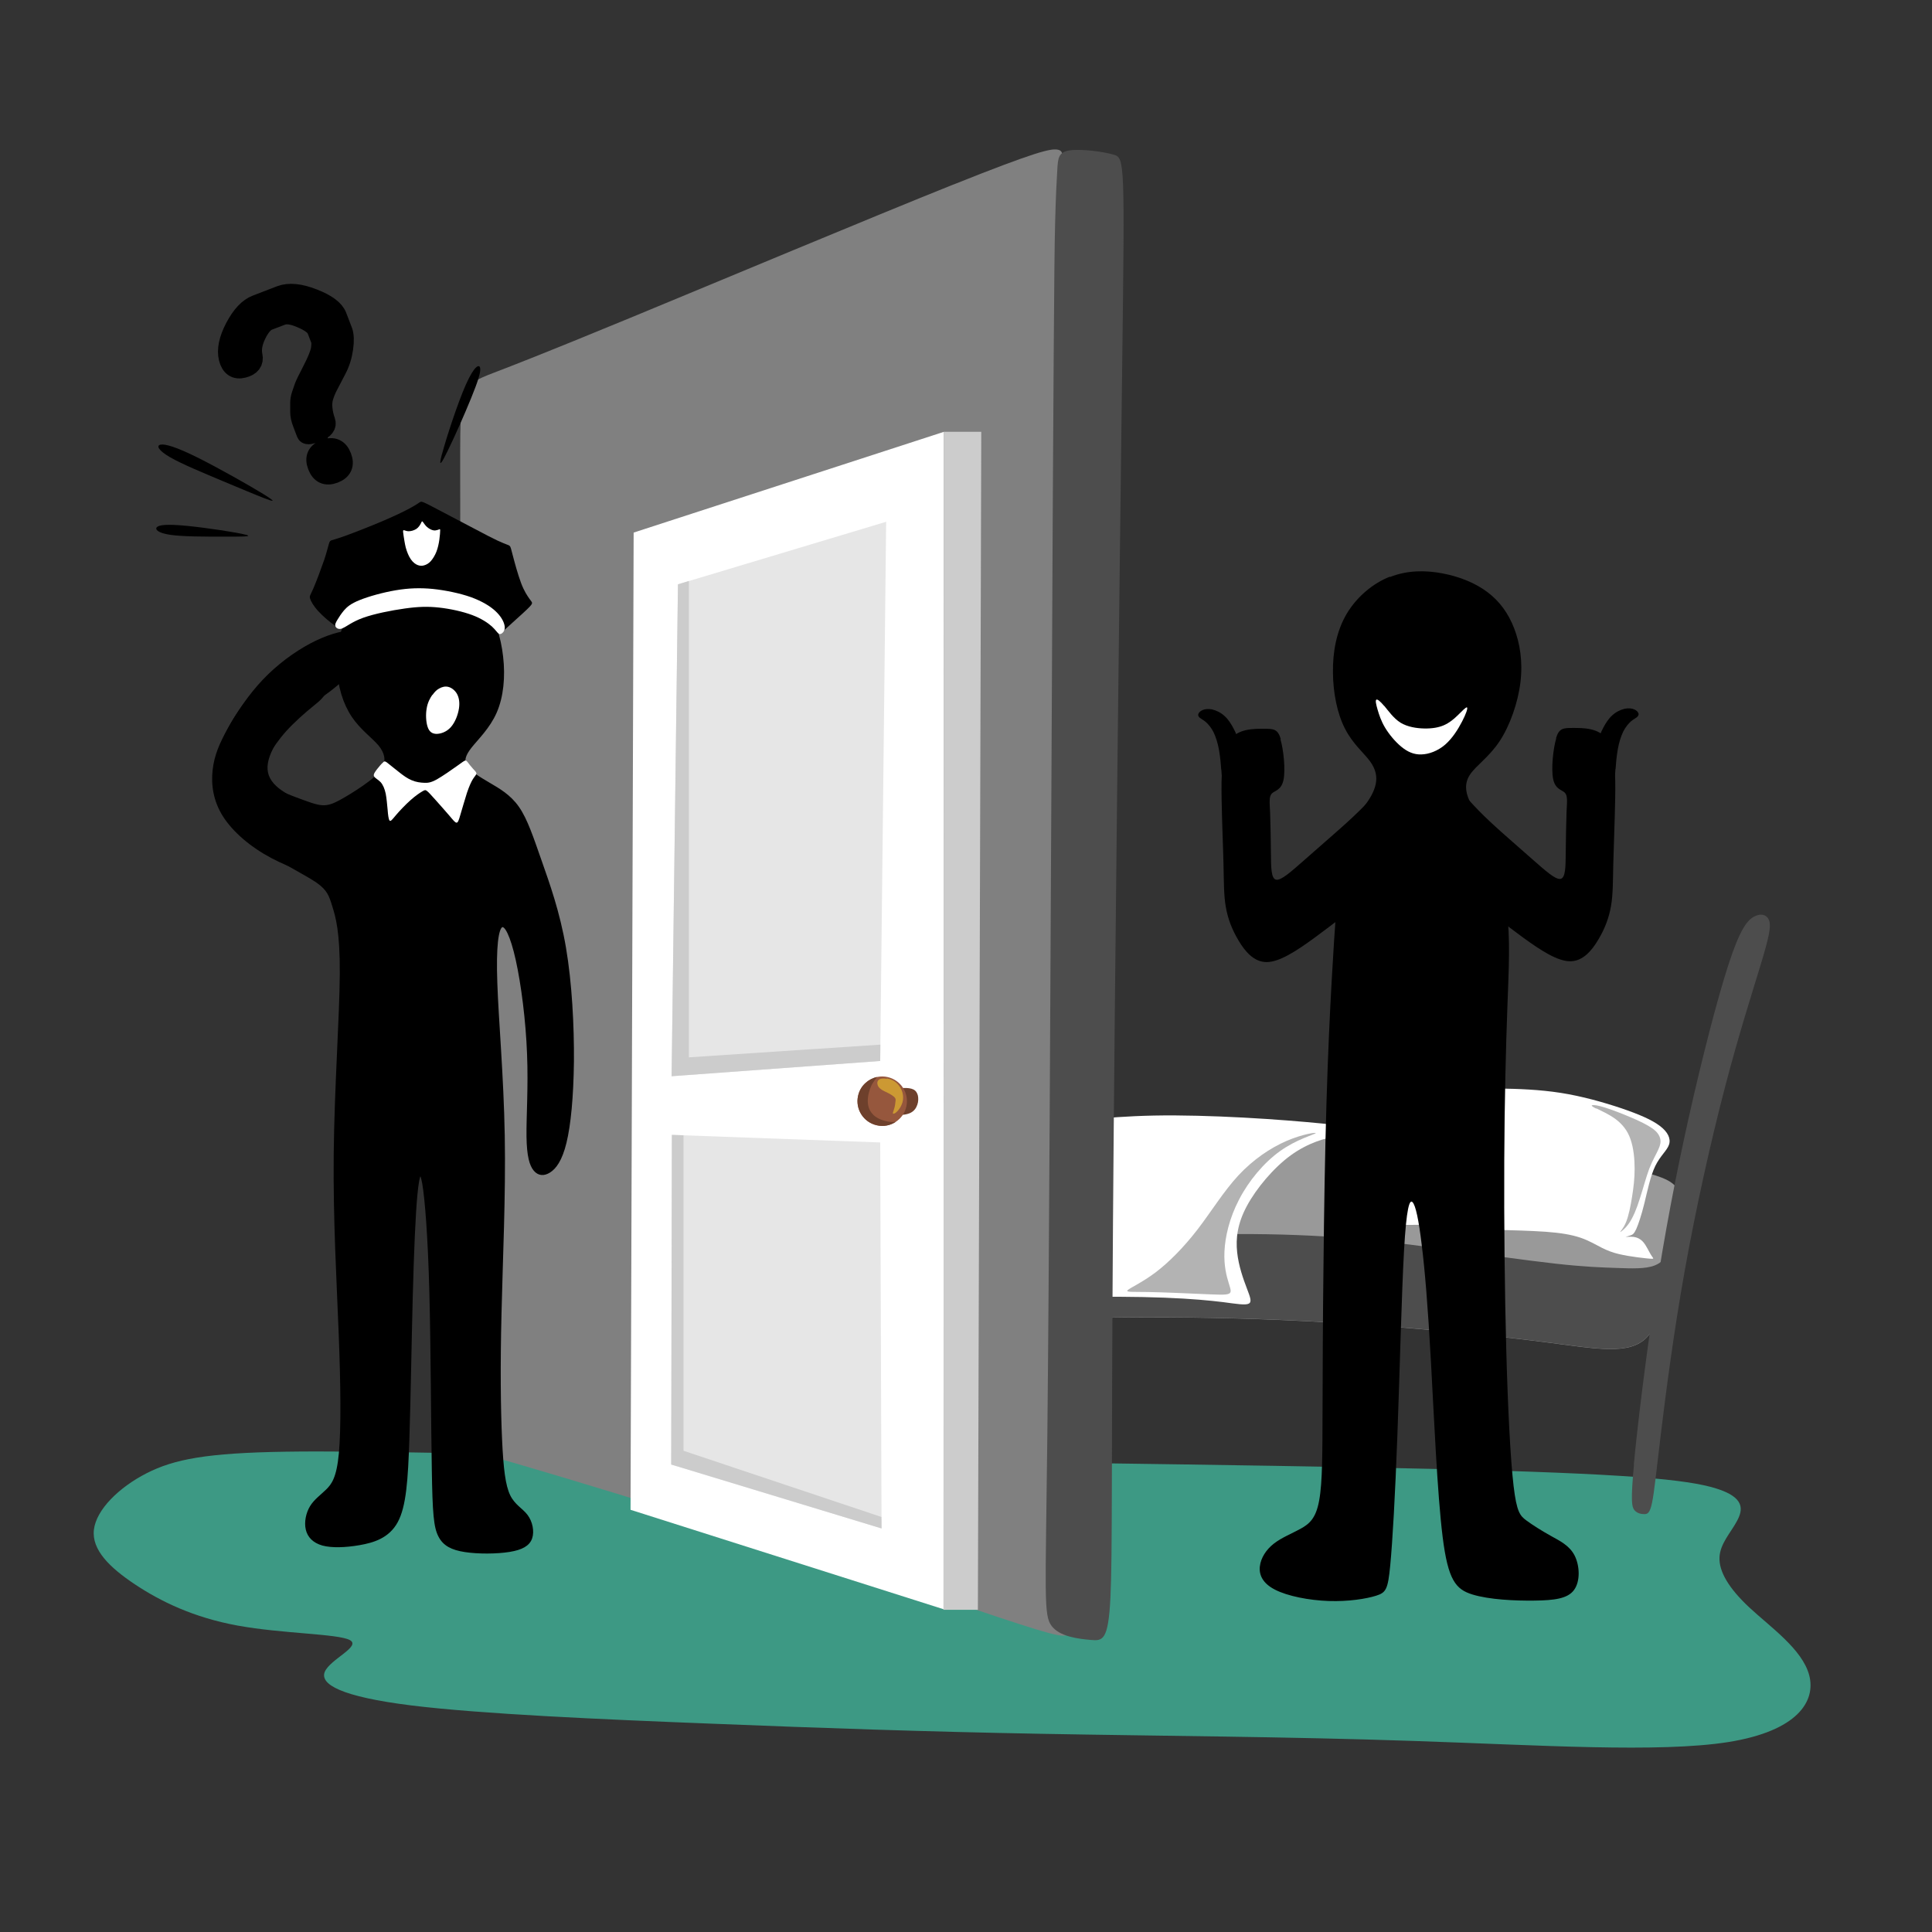 <?xml version="1.0" encoding="UTF-8"?>
<!DOCTYPE svg PUBLIC "-//W3C//DTD SVG 1.1//EN" "http://www.w3.org/Graphics/SVG/1.1/DTD/svg11.dtd">
<!-- Creator: CorelDRAW 2017 -->
<svg xmlns="http://www.w3.org/2000/svg" xml:space="preserve" width="143mm" height="143mm" version="1.1" style="shape-rendering:geometricPrecision; text-rendering:geometricPrecision; image-rendering:optimizeQuality; fill-rule:evenodd; clip-rule:evenodd"
viewBox="0 0 14300 14300"
 xmlns:xlink="http://www.w3.org/1999/xlink">
 <rect x="0" y="0" width="14300" height="14300" fill="#333333" stroke="none"/>
 <defs>
  <style type="text/css">
   <![CDATA[
    .str1 {stroke:black;stroke-width:150}
    .str0 {stroke:black;stroke-width:20}
    .fil14 {fill:none;fill-rule:nonzero}
    .fil12 {fill:black}
    .fil0 {fill:#3D9984}
    .fil2 {fill:#4D4D4D}
    .fil9 {fill:#6E402C}
    .fil5 {fill:gray}
    .fil10 {fill:#96573D}
    .fil1 {fill:#999999}
    .fil4 {fill:#B3B3B3}
    .fil11 {fill:#CC9933}
    .fil7 {fill:#CCCCCC}
    .fil8 {fill:#E6E6E6}
    .fil3 {fill:white}
    .fil6 {fill:white}
    .fil13 {fill:black;fill-rule:nonzero}
   ]]>
  </style>
 </defs>
 <g id="Слой_x0020_1">
  <path class="fil0" d="M2113 10745c580,-9 1496,19 3133,45 1637,26 3995,50 5396,83 1401,34 1845,77 2060,144 215,67 200,157 154,242 -46,86 -125,167 -129,269 -4,102 66,225 220,369 154,144 393,309 444,502 51,193 -86,413 -598,495 -512,81 -1399,23 -2327,-8 -928,-32 -1896,-37 -2759,-53 -863,-16 -1620,-42 -2440,-75 -820,-32 -1703,-71 -2223,-135 -520,-65 -678,-156 -640,-249 39,-93 273,-188 185,-235 -89,-47 -502,-47 -830,-107 -328,-60 -572,-180 -760,-305 -188,-125 -321,-256 -304,-404 17,-148 184,-313 389,-418 205,-105 449,-151 1029,-160z"/>
  <g id="_1499522281936">
   <path class="fil1" d="M10023 9800c493,33 1032,85 1418,135 386,50 621,97 749,-37 129,-134 152,-449 187,-670 35,-221 83,-349 38,-428 -45,-79 -183,-111 -392,-155 -209,-44 -489,-102 -1019,-158 -529,-56 -1307,-109 -1981,-134 -674,-25 -1244,-22 -1786,-1 -542,21 -1057,59 -1402,105 -345,46 -520,99 -606,185 -86,86 -83,205 -56,423 27,218 78,536 212,686 134,149 350,130 689,105 339,-25 799,-55 1246,-76 447,-20 880,-31 1320,-29 441,2 889,16 1383,49z"/>
   <path class="fil2" d="M5638 9243c-267,-31 -366,-105 -465,-179 27,218 78,536 212,686 134,149 350,130 689,105 339,-25 799,-55 1246,-76 447,-20 880,-31 1320,-29 441,2 889,16 1383,49 493,33 1032,85 1418,135 386,50 621,97 749,-37 123,-128 150,-420 183,-639 -43,49 -74,89 -127,109 -67,26 -169,22 -280,18 -110,-4 -229,-7 -454,-32 -225,-25 -558,-73 -930,-122 -372,-49 -785,-99 -1426,-97 -641,2 -1512,58 -2164,92 -653,34 -1087,47 -1354,16z"/>
   <path class="fil3" d="M9897 8409c-86,14 -215,49 -343,142 -128,93 -255,245 -325,375 -70,130 -83,240 -72,343 11,103 46,199 71,265 25,66 40,102 15,115 -25,13 -91,2 -189,-11 -98,-12 -230,-25 -434,-33 -205,-8 -482,-10 -738,-2 -256,8 -490,25 -715,36 -225,11 -442,16 -607,10 -165,-7 -279,-25 -382,-44 -103,-19 -195,-39 -217,-54 -22,-15 26,-24 101,-42 74,-18 175,-45 279,-111 104,-66 211,-172 324,-299 114,-127 234,-277 345,-386 111,-109 211,-177 314,-233 103,-56 208,-99 325,-129 117,-30 246,-47 391,-62 144,-15 304,-28 502,-32 198,-4 434,3 661,15 226,12 443,30 594,45 151,15 236,27 294,39 58,12 89,23 100,34 12,11 4,22 -19,25 -23,3 -62,-3 -103,-9 -41,-6 -85,-12 -171,2z"/>
   <path class="fil2" d="M12093 10841c25,-270 85,-768 156,-1235 71,-467 154,-903 252,-1341 98,-437 211,-876 294,-1130 83,-254 136,-322 187,-350 50,-28 98,-16 113,30 15,46 -3,126 -62,322 -59,196 -160,507 -265,909 -105,402 -215,894 -298,1358 -83,464 -139,900 -175,1194 -36,294 -50,445 -67,524 -16,79 -34,85 -58,85 -24,0 -53,-6 -73,-30 -19,-24 -28,-65 -3,-335z"/>
   <path class="fil2" d="M5438 11060c-48,-211 -106,-644 -162,-1061 -56,-417 -112,-818 -153,-1117 -41,-299 -68,-497 -82,-642 -15,-145 -18,-237 -6,-299 12,-62 39,-95 59,-107 21,-12 36,-3 59,99 24,102 56,298 104,672 47,374 110,925 168,1367 58,442 111,774 133,968 22,194 13,251 -10,285 -24,34 -62,46 -110,-165z"/>
   <path class="fil4" d="M9737 8388c-11,10 -140,45 -261,131 -121,86 -234,222 -305,360 -72,138 -103,276 -108,384 -5,107 16,183 31,232 15,49 24,71 1,81 -23,10 -78,7 -193,2 -115,-5 -291,-13 -405,-15 -114,-2 -168,3 -150,-14 18,-17 106,-56 206,-131 99,-75 209,-186 310,-317 101,-131 193,-282 303,-401 110,-118 238,-204 356,-255 118,-51 226,-67 216,-57z"/>
   <path class="fil3" d="M11087 9103c99,3 241,6 353,14 112,8 193,22 258,44 65,22 115,53 159,75 44,22 83,36 125,46 43,10 90,18 137,24 46,6 92,11 109,11 17,0 6,-6 -8,-29 -15,-24 -33,-65 -55,-92 -22,-26 -47,-37 -73,-41 -27,-3 -56,1 -59,0 -3,0 19,-5 35,-11 16,-5 27,-12 43,-47 16,-36 38,-101 60,-190 22,-89 44,-201 81,-277 37,-76 88,-115 102,-159 14,-44 -9,-93 -69,-138 -59,-45 -155,-86 -284,-130 -128,-43 -289,-89 -449,-114 -160,-25 -319,-30 -449,-32 -130,-2 -232,0 -342,20 -110,20 -229,59 -311,105 -83,46 -130,101 -156,162 -27,62 -33,131 -38,201 -5,70 -7,141 -16,191 -9,50 -23,79 -45,106 -22,27 -51,52 -70,75 -19,23 -29,44 -28,59 1,16 13,26 8,29 -5,2 -25,-4 -64,-2 -38,2 -94,11 -131,21 -36,10 -52,21 -33,33 19,13 75,27 130,29 55,2 111,-8 158,-21 47,-12 84,-27 113,-27 29,0 50,14 77,21 27,7 61,8 102,7 41,0 88,-2 134,-1 46,1 89,5 136,9 47,4 97,9 150,13 53,4 110,8 209,11z"/>
   <path class="fil4" d="M11816 8204c33,17 94,43 143,80 49,37 87,83 109,147 23,64 31,146 31,220 0,73 -8,138 -19,207 -11,69 -25,141 -45,189 -20,48 -46,72 -43,72 4,0 38,-24 67,-67 29,-43 55,-105 78,-179 24,-73 46,-158 70,-222 25,-64 52,-108 67,-142 16,-34 20,-58 14,-82 -6,-24 -21,-49 -58,-75 -37,-26 -94,-54 -160,-82 -66,-28 -141,-57 -193,-73 -51,-16 -79,-19 -90,-17 -11,2 -7,8 26,25z"/>
  </g>
  <path class="fil5" d="M7056 1366c-612,245 -1731,714 -2392,987 -662,273 -866,351 -1004,404 -138,53 -208,81 -236,212 -28,131 -14,363 -18,1658 -4,1295 -25,3651 -18,4847 7,1196 42,1231 120,1263 78,32 198,60 655,197 458,137 1253,382 1945,608 691,226 1279,432 1558,517 280,85 251,50 230,-52 -21,-102 -35,-272 -53,-1584 -18,-1312 -39,-3768 -40,-5445 -2,-1677 16,-2577 29,-3079 12,-503 20,-608 27,-679 7,-71 14,-106 -35,-113 -49,-7 -155,14 -767,259z"/>
  <g id="_1499522278320">
   <polygon class="fil6" points="4690,3942 6987,3196 6987,11912 4667,11175 "/>
   <polygon class="fil7" points="6987,3196 7263,3196 7238,11915 6983,11915 "/>
   <polygon class="fil8" points="6515,8456 4973,8400 4968,10840 6525,11313 "/>
   <polygon class="fil8" points="6515,7853 6559,3862 5018,4325 4971,7966 "/>
   <path class="fil9" d="M6647 8252c27,2 67,-2 94,-16 27,-14 41,-36 49,-60 8,-23 8,-47 4,-67 -5,-20 -15,-36 -33,-45 -18,-9 -43,-12 -71,-11 -28,0 -58,3 -79,27 -21,24 -34,70 -36,99 -2,29 6,40 18,51 12,10 27,20 55,22z"/>
   <circle class="fil10" transform="matrix(-0.241 -0.053 -0.053 0.241 6529.96 8150.55)" r="741"/>
   <path class="fil11" d="M6563 7985c-16,-3 -31,-3 -44,0 -13,4 -23,12 -25,25 -2,13 3,32 19,46 16,15 43,25 64,36 21,11 37,22 45,31 8,9 8,16 6,30 -1,14 -4,35 -9,51 -4,16 -10,28 -10,34 -1,6 3,7 10,4 7,-3 18,-10 30,-25 12,-14 24,-35 31,-58 6,-23 6,-48 0,-71 -6,-23 -18,-43 -30,-58 -13,-15 -26,-25 -40,-33 -14,-7 -29,-12 -45,-15z"/>
   <path class="fil9" d="M6465 8253c27,25 67,41 106,48 21,4 41,4 60,2 -40,27 -90,38 -141,26 -99,-22 -161,-120 -139,-218 8,-38 28,-71 55,-95 24,-22 54,-38 86,-45 -13,16 -25,34 -36,52 -2,4 -4,8 -6,11 -18,39 -28,82 -27,119 1,41 15,74 42,99z"/>
   <polygon class="fil7" points="5063,7959 6515,7853 6516,7732 5099,7826 5099,4301 5099,4300 5018,4325 4971,7966 "/>
   <polygon class="fil7" points="5059,10738 5059,8403 4973,8400 4968,10840 5035,10860 6525,11313 6524,11228 "/>
  </g>
  <path class="fil2" d="M7917 1113c83,-12 246,8 327,32 81,24 81,53 62,1566 -19,1513 -55,4512 -68,6332 -13,1820 -3,2463 -19,2783 -16,321 -58,320 -148,312 -90,-8 -227,-24 -287,-103 -61,-79 -45,-222 -32,-1409 13,-1187 23,-3419 31,-4974 7,-1556 12,-2435 16,-3003 4,-569 6,-827 11,-1014 5,-187 11,-304 16,-384 5,-81 9,-126 92,-138z"/>
  <path class="fil12 str0" d="M2911 4244c-121,45 -235,138 -307,264 -73,125 -104,282 -100,426 4,143 45,272 108,366 63,94 148,153 197,211 48,58 59,116 32,169 -26,53 -89,102 -151,145 -62,43 -122,79 -171,106 -49,26 -87,42 -135,39 -48,-3 -106,-26 -198,-60 -92,-35 -218,-82 -260,-135 -42,-53 -2,-111 40,-174 42,-63 85,-129 146,-197 61,-67 139,-136 200,-185 60,-49 102,-80 97,-153 -5,-73 -58,-188 -122,-221 -64,-33 -138,18 -220,91 -82,73 -171,170 -241,260 -70,91 -122,176 -161,263 -39,87 -66,176 -70,265 -4,90 13,180 79,281 66,101 180,211 312,302 132,91 282,162 364,219 82,58 95,102 119,179 24,77 58,187 56,505 -2,317 -40,841 -45,1331 -5,490 22,946 37,1332 15,386 18,703 1,886 -17,183 -56,233 -98,274 -42,41 -88,73 -117,121 -29,48 -42,113 -30,165 12,52 49,92 116,111 67,18 166,15 270,-3 104,-18 214,-51 276,-165 62,-114 75,-309 85,-612 10,-302 16,-711 25,-1050 9,-339 20,-607 35,-762 15,-155 34,-196 55,-80 20,117 42,391 53,808 11,417 12,976 18,1306 5,330 14,431 48,496 33,65 91,95 188,110 98,15 235,14 328,-1 93,-15 142,-44 159,-93 17,-49 3,-119 -33,-166 -36,-47 -93,-73 -129,-147 -36,-75 -51,-199 -61,-419 -10,-220 -14,-535 -4,-931 9,-395 32,-871 24,-1315 -8,-445 -46,-859 -55,-1130 -10,-272 9,-401 40,-421 31,-20 76,68 116,248 40,180 75,452 84,698 10,247 -6,468 -4,612 2,144 22,210 51,245 29,35 67,38 108,12 41,-26 85,-82 117,-213 32,-131 52,-338 55,-600 2,-262 -14,-580 -59,-843 -45,-263 -120,-471 -180,-642 -60,-171 -104,-305 -166,-394 -62,-89 -143,-134 -216,-177 -73,-43 -139,-83 -167,-125 -28,-42 -17,-86 32,-148 49,-62 135,-143 185,-257 50,-114 64,-262 47,-409 -16,-147 -63,-292 -139,-401 -76,-109 -180,-183 -296,-221 -116,-38 -244,-41 -365,4z"/>
  <path class="fil13" d="M2350 3195c-49,19 -76,23 -80,13 -4,-10 -7,-18 -9,-23 -2,-5 -9,-23 -20,-53 -12,-30 -18,-58 -18,-83 0,-25 0,-47 0,-66 0,-19 3,-39 11,-62 8,-22 14,-41 20,-58 6,-16 26,-58 61,-125 35,-68 55,-118 61,-152 5,-34 5,-59 -2,-76 -7,-17 -15,-40 -27,-70 -12,-30 -49,-58 -114,-86 -64,-28 -113,-35 -147,-22 -34,13 -67,26 -100,38 -33,13 -63,48 -91,106 -28,58 -37,110 -27,156 10,46 -13,76 -68,90 -55,14 -90,-9 -106,-71 -15,-61 0,-136 47,-226 47,-89 99,-145 157,-167 58,-22 117,-45 179,-69 61,-23 141,-16 240,23 99,38 157,82 175,129 18,47 33,85 43,112 10,28 12,69 4,125 -8,56 -24,108 -49,155 -25,47 -45,87 -62,119 -17,32 -28,61 -36,88 -8,27 -9,56 -6,86 3,30 10,61 21,92 11,31 -8,56 -57,75zm123 307c-58,22 -99,4 -121,-54 -23,-58 -5,-99 54,-121 58,-22 99,-4 121,54 23,58 4,99 -54,121z"/>
  <path id="1" class="fil14 str1" d="M2350 3195c-49,19 -76,23 -80,13 -4,-10 -7,-18 -9,-23 -2,-5 -9,-23 -20,-53 -12,-30 -18,-58 -18,-83 0,-25 0,-47 0,-66 0,-19 3,-39 11,-62 8,-22 14,-41 20,-58 6,-16 26,-58 61,-125 35,-68 55,-118 61,-152 5,-34 5,-59 -2,-76 -7,-17 -15,-40 -27,-70 -12,-30 -49,-58 -114,-86 -64,-28 -113,-35 -147,-22 -34,13 -67,26 -100,38 -33,13 -63,48 -91,106 -28,58 -37,110 -27,156 10,46 -13,76 -68,90 -55,14 -90,-9 -106,-71 -15,-61 0,-136 47,-226 47,-89 99,-145 157,-167 58,-22 117,-45 179,-69 61,-23 141,-16 240,23 99,38 157,82 175,129 18,47 33,85 43,112 10,28 12,69 4,125 -8,56 -24,108 -49,155 -25,47 -45,87 -62,119 -17,32 -28,61 -36,88 -8,27 -9,56 -6,86 3,30 10,61 21,92 11,31 -8,56 -57,75zm123 307c-58,22 -99,4 -121,-54 -23,-58 -5,-99 54,-121 58,-22 99,-4 121,54 23,58 4,99 -54,121z"/>
  <path class="fil12" d="M2591 4668c-67,1 -176,32 -295,95 -118,63 -245,156 -352,269 -107,113 -193,244 -256,356 -63,112 -102,203 -114,310 -12,106 2,227 76,344 74,117 207,229 358,309 151,80 320,128 408,189 88,61 96,136 102,202 6,65 10,121 42,163 32,42 92,71 142,3 50,-69 92,-236 96,-381 4,-146 -29,-270 -106,-358 -77,-88 -196,-139 -299,-180 -103,-40 -188,-70 -258,-108 -70,-38 -124,-84 -145,-141 -21,-57 -8,-123 32,-201 40,-78 107,-166 186,-240 79,-73 170,-132 246,-190 76,-59 138,-118 178,-169 40,-51 58,-94 67,-129 9,-35 10,-61 -3,-88 -13,-27 -38,-56 -106,-55z"/>
  <path class="fil3" d="M3200 5143c-16,23 -35,56 -42,101 -8,44 -5,100 7,136 12,36 33,51 65,52 32,0 75,-14 107,-50 32,-36 53,-92 60,-138 7,-46 0,-82 -15,-109 -16,-27 -40,-45 -64,-51 -24,-6 -48,1 -67,12 -19,10 -33,24 -50,48z"/>
  <path class="fil12" d="M1953 3659c-102,-63 -337,-196 -494,-274 -157,-78 -237,-100 -270,-94 -33,6 -20,41 69,93 90,52 256,120 391,177 135,56 238,100 306,126 67,26 99,35 -2,-28z"/>
  <path class="fil12" d="M1819 3958c-62,-17 -293,-52 -438,-66 -145,-14 -203,-7 -220,10 -16,17 10,44 102,57 92,13 249,13 380,13 132,0 238,2 176,-15z"/>
  <path class="fil12" d="M3272 3360c29,-111 115,-376 177,-515 62,-139 99,-152 105,-121 6,31 -19,105 -67,223 -48,118 -119,279 -169,381 -49,102 -76,144 -47,33z"/>
  <path class="fil12" d="M10288 4271c128,-51 263,-51 389,-27 126,24 243,71 333,139 90,68 154,156 197,267 43,111 65,246 47,398 -18,152 -78,323 -155,439 -78,117 -173,179 -217,244 -44,64 -35,130 -8,190 26,60 70,113 126,247 56,135 124,351 152,565 28,214 16,425 5,724 -11,299 -21,686 -23,1136 -2,450 3,963 15,1403 12,440 31,806 54,1002 23,196 49,222 95,256 46,34 111,75 179,113 68,38 140,72 178,147 38,75 43,191 -5,255 -47,64 -146,76 -291,78 -145,2 -336,-7 -460,-45 -124,-38 -181,-106 -221,-426 -40,-320 -64,-891 -87,-1305 -23,-415 -45,-674 -68,-858 -22,-184 -45,-292 -68,-315 -22,-23 -45,39 -63,361 -18,323 -32,907 -49,1364 -17,457 -36,787 -53,964 -17,177 -31,201 -105,224 -73,23 -205,44 -351,39 -145,-5 -304,-36 -397,-84 -92,-47 -119,-110 -112,-172 7,-62 46,-124 104,-169 58,-45 135,-75 198,-110 63,-35 113,-75 137,-209 25,-134 24,-360 25,-661 1,-300 2,-675 7,-1078 4,-403 11,-835 22,-1200 11,-366 25,-665 38,-896 13,-231 23,-394 38,-572 15,-178 33,-372 69,-496 36,-124 89,-178 132,-233 43,-54 75,-109 87,-164 12,-55 3,-111 -43,-173 -46,-62 -128,-129 -184,-240 -57,-110 -88,-264 -89,-416 -2,-153 26,-304 100,-431 74,-126 194,-228 322,-278z"/>
  <path class="fil3" d="M10246 5225c30,36 68,91 120,124 53,32 120,42 177,43 57,1 105,-7 144,-24 39,-17 70,-42 101,-72 31,-30 62,-64 70,-60 8,5 -7,48 -36,104 -29,56 -71,124 -125,171 -54,47 -121,72 -177,73 -56,2 -103,-20 -148,-57 -45,-37 -90,-91 -120,-141 -30,-50 -45,-97 -56,-135 -11,-38 -17,-66 -9,-72 7,-6 28,10 58,46z"/>
  <path class="fil3" d="M2836 5643c-12,9 -29,30 -45,50 -15,20 -29,38 -23,52 6,14 30,24 49,44 18,20 30,49 38,86 7,36 10,79 14,118 3,39 7,73 15,81 8,8 20,-9 47,-41 27,-32 70,-77 107,-110 37,-33 68,-54 87,-65 18,-11 24,-13 36,-3 12,9 30,30 61,64 31,35 74,83 103,117 29,34 43,53 54,53 10,1 17,-17 29,-60 13,-43 32,-110 48,-160 17,-50 31,-81 44,-102 13,-21 26,-32 26,-42 0,-10 -11,-20 -25,-35 -14,-15 -30,-36 -39,-48 -10,-12 -14,-15 -21,-12 -8,3 -20,12 -59,40 -39,28 -105,74 -149,99 -44,24 -65,26 -93,25 -28,-1 -61,-5 -93,-19 -32,-13 -61,-35 -82,-51 -21,-16 -32,-25 -48,-38 -16,-13 -37,-30 -50,-40 -13,-10 -20,-14 -31,-5z"/>
  <path class="fil12" d="M2476 4628c-33,-22 -84,-65 -120,-104 -36,-39 -55,-74 -61,-94 -6,-20 3,-25 25,-76 22,-51 58,-147 80,-211 21,-64 28,-97 34,-116 5,-19 9,-24 20,-28 11,-4 29,-7 99,-32 69,-25 190,-72 288,-114 98,-42 175,-80 216,-104 42,-24 49,-33 58,-35 9,-2 20,2 91,39 71,37 203,107 295,155 92,49 145,76 181,93 37,17 58,25 71,30 14,5 20,8 24,16 4,8 7,20 20,70 13,50 37,138 60,199 23,61 47,95 61,115 14,20 20,25 20,32 0,7 -4,16 -40,50 -35,34 -101,91 -137,125 -37,33 -44,43 -57,36 -13,-7 -32,-29 -69,-60 -36,-31 -89,-70 -170,-100 -80,-30 -188,-51 -305,-57 -117,-6 -244,4 -341,25 -96,21 -161,54 -204,84 -42,30 -62,56 -79,70 -17,13 -30,13 -62,-8z"/>
  <path class="fil3" d="M2535 4650c29,-11 69,-47 152,-77 83,-30 209,-55 309,-69 99,-14 171,-16 254,-7 82,9 174,29 244,55 70,26 118,59 147,85 29,27 40,47 51,54 12,6 25,-2 34,-14 9,-13 14,-30 6,-57 -7,-26 -27,-62 -66,-98 -39,-36 -98,-72 -180,-102 -82,-29 -188,-51 -283,-61 -95,-9 -179,-6 -274,10 -95,16 -202,46 -268,73 -67,27 -93,51 -115,76 -21,25 -37,50 -49,70 -12,20 -19,34 -14,48 5,13 23,26 52,15z"/>
  <path class="fil3" d="M2986 3925c5,-3 17,6 35,7 18,1 41,-5 59,-16 17,-11 28,-28 34,-40 6,-12 8,-20 13,-16 5,4 14,20 25,32 11,12 24,21 37,27 12,6 24,8 34,7 10,-1 20,-5 26,-7 6,-3 9,-5 9,7 0,12 -2,39 -6,68 -4,29 -11,62 -22,90 -11,28 -27,53 -42,70 -16,17 -31,25 -47,30 -16,5 -31,5 -48,-1 -17,-6 -36,-20 -52,-43 -16,-23 -29,-55 -38,-88 -8,-32 -12,-65 -16,-88 -3,-23 -6,-37 -1,-39z"/>
  <path class="fil12" d="M9477 5470c23,76 39,226 23,303 -16,76 -64,78 -86,100 -22,22 -17,63 -13,144 3,81 5,201 6,302 1,101 1,184 38,192 37,8 111,-59 209,-145 97,-86 218,-190 300,-264 82,-74 124,-117 167,-160 36,109 72,218 93,333 21,115 26,237 9,297 -17,60 -56,58 -144,113 -88,55 -226,166 -356,261 -131,95 -254,175 -348,175 -94,0 -160,-79 -208,-160 -48,-80 -79,-161 -94,-248 -15,-86 -14,-178 -17,-312 -3,-134 -11,-309 -14,-484 -3,-175 -1,-350 59,-437 60,-87 178,-86 252,-86 74,0 104,1 127,76z"/>
  <path class="fil12" d="M9039 5696c-2,-33 -7,-91 -16,-143 -9,-52 -24,-99 -41,-134 -18,-35 -39,-59 -57,-75 -18,-15 -33,-22 -43,-30 -10,-8 -15,-17 -13,-27 3,-11 13,-23 31,-31 18,-8 42,-11 72,-5 30,7 64,23 92,49 28,25 49,59 67,93 18,34 32,70 39,107 7,37 8,76 3,111 -6,35 -18,67 -33,92 -15,25 -33,42 -44,53 -11,11 -17,15 -25,13 -8,-2 -19,-11 -24,-20 -5,-9 -5,-19 -7,-52z"/>
  <path class="fil12" d="M11519 5464c-23,76 -39,226 -23,303 16,76 64,78 86,100 22,22 17,63 13,144 -3,81 -5,201 -6,302 -1,101 -1,184 -38,192 -37,8 -111,-59 -209,-145 -97,-86 -218,-190 -300,-266 -82,-76 -126,-124 -169,-171 -35,113 -70,227 -90,344 -20,118 -25,239 -9,299 17,60 56,58 144,113 88,55 226,166 356,261 131,95 254,175 348,175 94,0 160,-79 208,-160 48,-80 79,-161 94,-248 15,-86 14,-178 17,-312 3,-134 11,-309 14,-484 3,-175 1,-350 -59,-437 -60,-87 -178,-86 -252,-86 -74,0 -104,1 -127,76z"/>
  <path class="fil12" d="M11958 5691c2,-33 7,-91 16,-143 9,-52 24,-99 41,-134 18,-35 39,-59 57,-75 18,-15 33,-22 43,-30 10,-8 15,-17 13,-27 -3,-11 -13,-23 -31,-31 -18,-8 -42,-11 -72,-5 -30,7 -64,23 -92,49 -28,25 -49,59 -67,93 -18,34 -32,70 -39,107 -7,37 -8,76 -3,111 6,35 18,67 33,92 15,25 33,42 44,53 11,11 17,15 25,13 8,-2 19,-11 24,-20 5,-9 5,-19 7,-52z"/>
 </g>
</svg>
